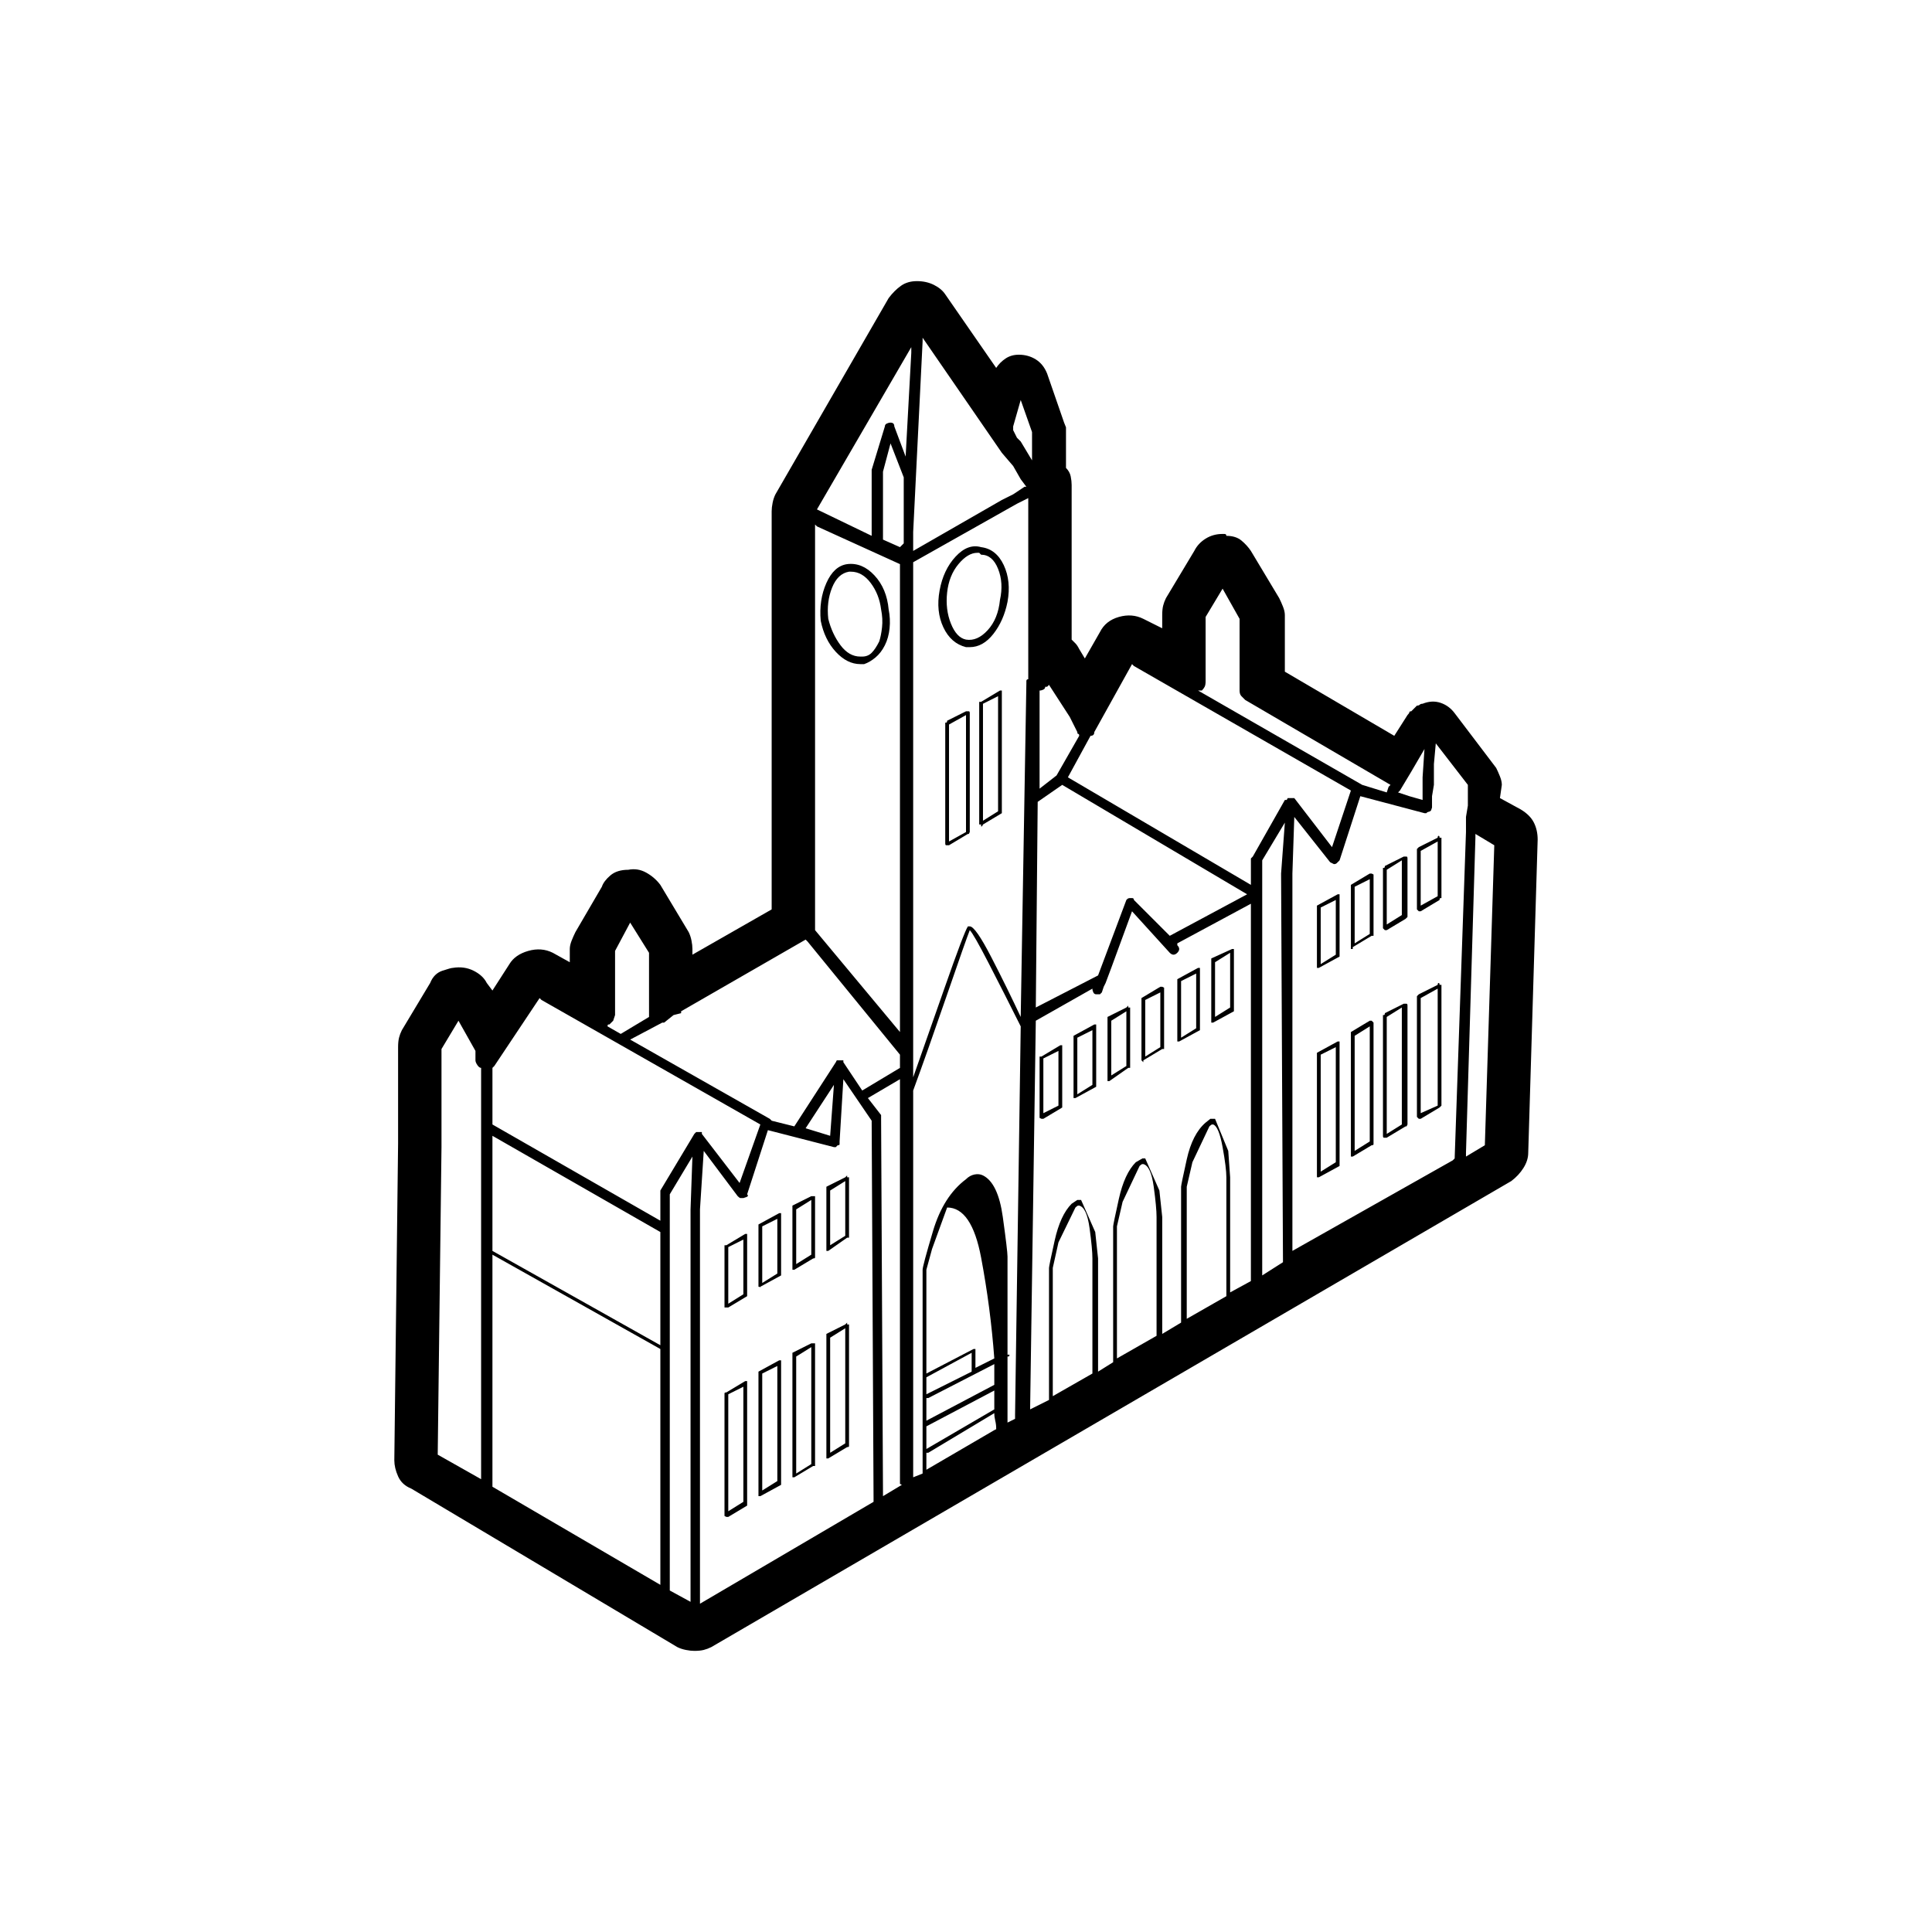 <?xml version="1.0" standalone="no"?>
<!DOCTYPE svg PUBLIC "-//W3C//DTD SVG 1.1//EN" "http://www.w3.org/Graphics/SVG/1.1/DTD/svg11.dtd" >
<svg xmlns="http://www.w3.org/2000/svg" xmlns:xlink="http://www.w3.org/1999/xlink" version="1.1" viewBox="0 0 1024 1024">
  <g transform="matrix(1 0 0 -1 0 960)">
   <path fill="currentColor"
d="M806 531l-11 6l1 7q0 2 -1 4.5t-2 4.5l-22 29q-3 4 -7.5 5.5t-9.5 -0.5q-1 0 -1.5 -0.5t-1.5 -0.5v0v0l-1.5 -1.5l-1.5 -1.5q-1 0 -1 -0.5t-1 -1.5l-7 -11l-58 34v30q0 2 -1 4.5t-2 4.5l-15 25q-2 3 -5 5.5t-8 2.5q0 1 -1 1h-1q-5 0 -9 -2.5t-6 -6.5l-15 -25
q-1 -2 -1.5 -4t-0.5 -5v-7l-10 5q-6 3 -13 1t-10 -8l-8 -14l-3 5q-1 2 -2 3l-2 2v82q0 2 -0.5 4.5t-2.5 4.5v19v2.5t-1 2.5l-9 26q-2 5 -6 7.5t-9 2.5v0v0q-4 0 -7 -2t-5 -5l-27 39q-2 3 -6 5t-9 2t-8.5 -2.5t-6.5 -6.5l-60 -104q-1 -2 -1.5 -4.5t-0.5 -4.5v-211l-42 -24v3
q0 2 -0.5 4.5t-1.5 4.5l-15 25q-3 4 -7.5 6.5t-9.5 1.5q-6 0 -9.5 -3t-4.5 -6l-14 -24q-1 -2 -2 -4.5t-1 -4.5v-7l-9 5q-6 3 -13 1t-10 -7l-9 -14l-3 4q-2 4 -7 6.5t-11 1.5q-1 0 -5.5 -1.5t-6.5 -6.5l-15 -25q-1 -2 -1.5 -4t-0.5 -5v-48v-1v-2l-2 -168q0 -4 2 -8.5t7 -6.5
l141 -84q2 -1 4.5 -1.5t4.5 -0.5q3 0 5 0.5t4 1.5l424 247q4 3 6.5 7t2.5 8l5 166q0 5 -2 9t-7 7v0zM554 596h1l1 1l11 -17l4 -8q0 -1 0.5 -1t0.5 -1l-12 -21l-9 -7v52q1 0 2 0.5t1 1.5v0zM660 589l77 -45l-1 -1l-1 -3l-13 4v0v0l-87 50h1h1q1 1 1.5 2t0.5 3v34l9 15l9 -16
v-38q0 -2 1 -3l2 -2v0zM755 563l-1 -15v-1v-6v-5l-7 2l-6 2l1 1v0l6 10l7 12v0zM629 261v2v68l3 13t9 19q1 1 1.5 1h0.5q3 -1 5 -12t2 -16v-63l-21 -12v0zM652 276v60l-1 14t-7 17h-2.5t-2.5 -2q-7 -6 -10 -19.5t-3 -14.5v-72l-10 -6v62l-1.5 14t-7.5 17h-1.5t-3.5 -2
q-6 -6 -9 -19.5t-3 -14.5v-72l-8 -5v60l-1.5 14t-7.5 17h-2t-3 -2q-6 -6 -9 -19.5t-3 -14.5v-70l-10 -5v1l3 205l30 17q0 -1 0.5 -2t1.5 -1v0h1h1t1 1l1 3l1 2l3 8l11 30l20 -22q1 -1 2 -1t2 1t1 2t-1 2v1l39 21v-200l-11 -6v1v0zM592 240v1v69l3 13t9 19q1 1 1.5 1h0.5
q4 -1 5.5 -12t1.5 -16v-63l-21 -12v0zM558 221v67l3 13.5t9 18.5q1 1 1.5 1h0.5q4 -1 5.5 -12t1.5 -16v-61l-21 -12v1v0zM534 206v35q1 0 1 0.5v0.5h-0.5h-0.5v52q0 3 -2.5 21t-10.5 22q-2 1 -4.5 0.5t-4.5 -2.5q-12 -9 -17.5 -27.5t-5.5 -20.5v-108l-5 -2v1v204
q7 19 17.5 49.5t12.5 35.5q2 -2 10 -17.5t17 -33.5l-3 -206v-2zM491 181v9v0h1v0v0l35 21q0 -2 0.5 -4t0.5 -4v-0.5t-1 -0.5l-36 -21v0zM491 287l3 11t8 22q13 0 18 -26.5t7 -53.5v0v0l-10 -5v9v1v0h-1v0l-25 -13v55v0zM515 233l-24 -12v9l24 13v-10v0v0zM491 219v0h1v0v0
l35 18v-6v-5l-36 -19v12v0zM491 204l36 19v-4.5v-5.5l-36 -21v12v0zM563 544l98 -58l-41 -22l-19 19q0 1 -1 1h-1q-1 0 -1.5 -0.5l-0.5 -0.5l-15 -40l-33 -17l1 109l13 9v0zM539 693l6 3v-96q-1 0 -1 -1v-1l-3 -177q-7 15 -15.5 31.5t-11.5 16.5h-1v0q-2 -3 -12.5 -33
t-16.5 -47v273l55 31v0zM479 678v-6l-1 -1l-1 -1l-9 4v36l4 15l7 -18v-29v0zM669 286v218l12 20l-2 -27l1 -205v0v-0.5v-0.5l-11 -7v2v0zM778 533l-1 -6v-6v-2l-6 -173v0l-1 -1l-85 -48v200l1 30l19 -24l1 -0.5l1 -0.5q1 0 1.5 0.5l1.5 1.5l11 34l34 -9v0v0h1v0l0.5 0.5
t1.5 0.5v0v0v0v0v0v0l0.5 0.5t0.5 1.5v0v0v6l1 6v11l1 11l17 -22v-11v0zM600 608l1 -1l115 -66l-10 -30l-20 26v0h-1v0v0v0v0h-0.5h-1.5v0v0v0v0h-0.5t-0.5 -1h-0.5h-0.5l-17 -30l-0.5 -0.5l-0.5 -0.5v-14l-97 57l12 22q1 0 1.5 0.5t0.5 1.5zM547 716l-6 10l-2 2l-2 4v2
l4 14l6 -17v-15v0zM531 720l6 -7l4 -7l3 -4h-1l-6 -4l-6 -3l-47 -27v2v0v1v7l5 101v2l42 -61v0zM483 773l-3 -55l-6 16q0 1 -0.5 1.5t-1.5 0.5t-2 -0.5t-1 -1.5l-7 -23v-0.5v-0.5v-34l-29 14l50 86v-3v0zM433 681l44 -20v-248l-45 54v0.5v0.5v214l1 -1v0zM427 462l1 -1
l49 -60v-7l-20 -12l-10 15v0.5v0.5v0v0h-0.5h-0.5h-0.5h-0.5v0v0v0h-1h-0.5t-0.5 -1v0v0l-22 -34l-12 3l-0.5 0.5l-0.5 0.5l-74 42l17 9h1v0l5 4l4 1v0v1l66 38v0zM442 385l-2 -27l-13 4l15 23v0zM344 427v-4v-1v-1l-15 -9l-7 4q0 1 0.5 1h0.5l2 2t1 3v34l8 15l10 -16v-28v0
zM286 431l1 -1l116 -66l-11 -31l-20 26v0.5v0.5v0v0h-0.5h-0.5h-0.5h-0.5v0h-1v0v0l-0.5 -0.5l-0.5 -0.5v0v0l-18 -30v-0.5v-0.5v-15l-89 51v0v0v30l0.5 0.5l0.5 0.5l24 36v0zM261 358l89 -51v-60l-89 50v61zM252 402v-4q0 -1 1 -2.5t2 -1.5v-217v-1l-23 13l2 163v1v1v50
l9 15l9 -16v-1v0zM261 174v121l89 -50v-125l-89 52v2zM355 118v209l12 20l-1 -28v-208l-11 6v1v0zM371 112v207l2 31l18 -24q1 -1 1.5 -1h1.5t1.5 0.5t0.5 1.5l11 34l35 -9h1t1 1q1 0 1 0.5v1.5l2 33l15 -22l1 -200v-2l-92 -54v2v0zM468 169l-1 198v1v1l-7 9l17 10v-213
v-0.5v-0.5v-0.5t1 -0.5l-10 -6v2v0zM787 353l-10 -6v2l5 167v2l10 -6zM709 486l-11 -6v0v-1v-31v-1v0h0.5h0.5v0v0l11 6v0v1v31v0.5v0.5h-1v0v0zM708 454l-8 -5v30l8 4v-29zM726 497l-10 -6v-0.5v-0.5v-32v0v0v-1h1v0.5v0.5l10 6h1v1v31v0.5t-1 0.5v0h-1zM726 465l-8 -5v30
l8 4v-29v0zM744 506l-10 -5q0 -1 -0.5 -1h-0.5v-32l0.5 -0.5l0.5 -0.5v0v0h0.5h0.5l10 6l0.5 0.5l0.5 0.5v31q0 1 -0.5 1h-0.5h-0.5h-0.5zM743 475l-8 -5v29l8 5v-29zM751 510v-32l0.5 -0.5l0.5 -0.5v0v0h0.5h0.5l10 6q0 1 0.5 1h0.5v32h-0.5h-0.5q0 1 -0.5 1t-0.5 -1
l-10 -5l-0.5 -0.5zM753 509l9 5v-29l-9 -5v29zM562 406l-10 -6h-1v-1v-31v-0.5t1 -0.5v0v0h0.5h0.5l10 6v0.5v0.5v31v0.5v0.5h-0.5h-0.5v0zM561 374l-8 -4v29l8 4v-29zM580 417l-11 -6v0v-1v-31v-1v0h1v0v0v0l11 6v0.5v0.5v31v0.5v0.5h-1v0v0zM579 385l-8 -5v30l8 4v-29z
M597 426l-10 -5v-0.5v-0.5v-32v-0.5v-0.5h0.5h0.5v0v0l10 7h1v0v32v0h-1v1zM597 395l-8 -5v29l8 5v-29v0zM615 437l-10 -6v-0.5v-0.5v-32v0v0l0.5 -0.5l0.5 -0.5v0.5v0.5l10 6h1v1v31v0.5t-1 0.5v0h-1v0zM615 405l-8 -5v30l8 4v-29zM635 447l-11 -6v0v-1v-31v-1v0h0.5h0.5v0
v0l11 6v0.5v0.5v31v0.5v0.5h-1v0zM634 415l-8 -5v30l8 4v-29zM653 457l-11 -5v-1v0v-32v-0.5v-0.5h1v0v0v0l11 6v0.5v0.5v31v1v0h-1v0zM652 426l-8 -5v29l8 5v-29zM709 408l-11 -6v-0.5v-0.5v-64v-0.5v-0.5h0.5h0.5v0v0l11 6v1v0v64v0.5v0.5h-1v0zM708 344l-8 -5v62l8 4v-61
zM726 419l-10 -6v-0.5v-0.5v-64v-0.5v-0.5v0h1v0v0l10 6q1 0 1 0.5v0.5v64v0l-1 1v0h-1v0zM726 355l-8 -5v61l8 5v-61zM744 428l-10 -5q0 -1 -0.5 -1h-0.5v-64q0 -1 0.5 -1h0.5v0v0h0.5h0.5l10 6h0.5t0.5 1v63q0 1 -0.5 1h-0.5h-0.5h-0.5v0zM743 364l-8 -5v62l8 5v-62z
M762 438l-10 -5l-0.5 -0.5l-0.5 -0.5v-64l0.5 -0.5l0.5 -0.5v0v0h0.5h0.5l10 6l0.5 0.5l0.5 0.5v64h-0.5h-0.5q0 1 -0.5 1t-0.5 -1zM762 374l-9 -4v61l9 5v-62zM395 306l-10 -6h-1v-1v-31v-1h1v0v0h0.5h0.5l10 6v0v1v31v0.5v0.5h-0.5h-0.5v0zM394 274l-8 -5v30l8 4v-29z
M413 317l-11 -6v-0.5v-0.5v-32v0v0q1 0 1 -0.5v-0.5v0.5v0.5l11 6v0v1v31v0.5v0.5h-1v0v0zM412 285l-8 -5v30l8 4v-29zM430 326l-10 -5v-1v0v-32v-0.5v-0.5v0h1v0v0l10 6q1 0 1 0.5v0.5v31v1h-1v0h-1zM430 295l-8 -5v29l8 5v-29zM448 336l-10 -5v-0.5v-0.5v-32v-0.5v-0.5
h0.5h0.5v0v0l10 7h1v0v32v0h-1v1zM448 305l-8 -5v29l8 5v-29v0zM395 228l-10 -6q-1 0 -1 -0.5v-0.5v-64v-0.5t1 -0.5v0v0h0.5h0.5l10 6v1v0v64v0.5v0.5h-0.5h-0.5v0zM394 164l-8 -5v62l8 4v-61zM413 239l-11 -6v-0.5v-0.5v-64v-0.5v-0.5h1v0v0v0l11 6v0.5v0.5v64v0v1h-1v0z
M412 175l-8 -5v62l8 4v-61zM512 583l-10 -5q0 -1 -0.5 -1h-0.5v-64q0 -1 0.5 -1h0.5v0v0h1v0l10 6h0.5t0.5 1v63q0 1 -0.5 1h-0.5h-0.5h-0.5zM512 519l-9 -5v62l9 5v-62zM530 594l-10 -6h-1v0v-65v0h1v-1v0h0.5t0.5 1l10 6v0v1v63v0.5v0.5h-0.5h-0.5zM529 530l-8 -5v62l8 4
v-61zM430 248l-10 -5v-1v0v-64v-1v0v0h1v0v0l10 6h1v1v63v1h-1v0h-1v0zM430 184l-8 -5v62l8 5v-62zM448 258l-10 -5v-0.5v-0.5v-64v-0.5v-0.5h0.5h0.5v0v0l10 6q1 0 1 0.5v0.5v63v1h-1v1l-1 -1v0zM448 195l-8 -5v61l8 5v-61zM456 608h0.5h1.5q3 1 6 3.5t5 6.5t2.5 9t-0.5 10
q-1 11 -7.5 18t-14.5 6q-7 -1 -11 -10t-3 -20q2 -10 8 -16.5t13 -6.5v0zM451 657q6 0 10.5 -6t5.5 -14q1 -5 0.5 -9.5t-1.5 -7.5q-2 -4 -4 -6t-5 -2h-0.5h-0.5q-6 0 -10.5 6t-6.5 14q-1 9 2 16.5t9 8.5h0.5h0.5zM512 617h0.5h1.5q7 0 12.5 7t7.5 17q2 11 -2 19.5t-12 9.5
q-7 2 -13.5 -5t-8.5 -18t2 -19.5t12 -10.5v0zM502 646q1 9 6 15t10 6h1l1 -1q6 0 9 -7.5t1 -16.5q-1 -10 -6.5 -16t-11.5 -5q-5 1 -8 8.5t-2 16.5v0z" />
  </g>

</svg>
